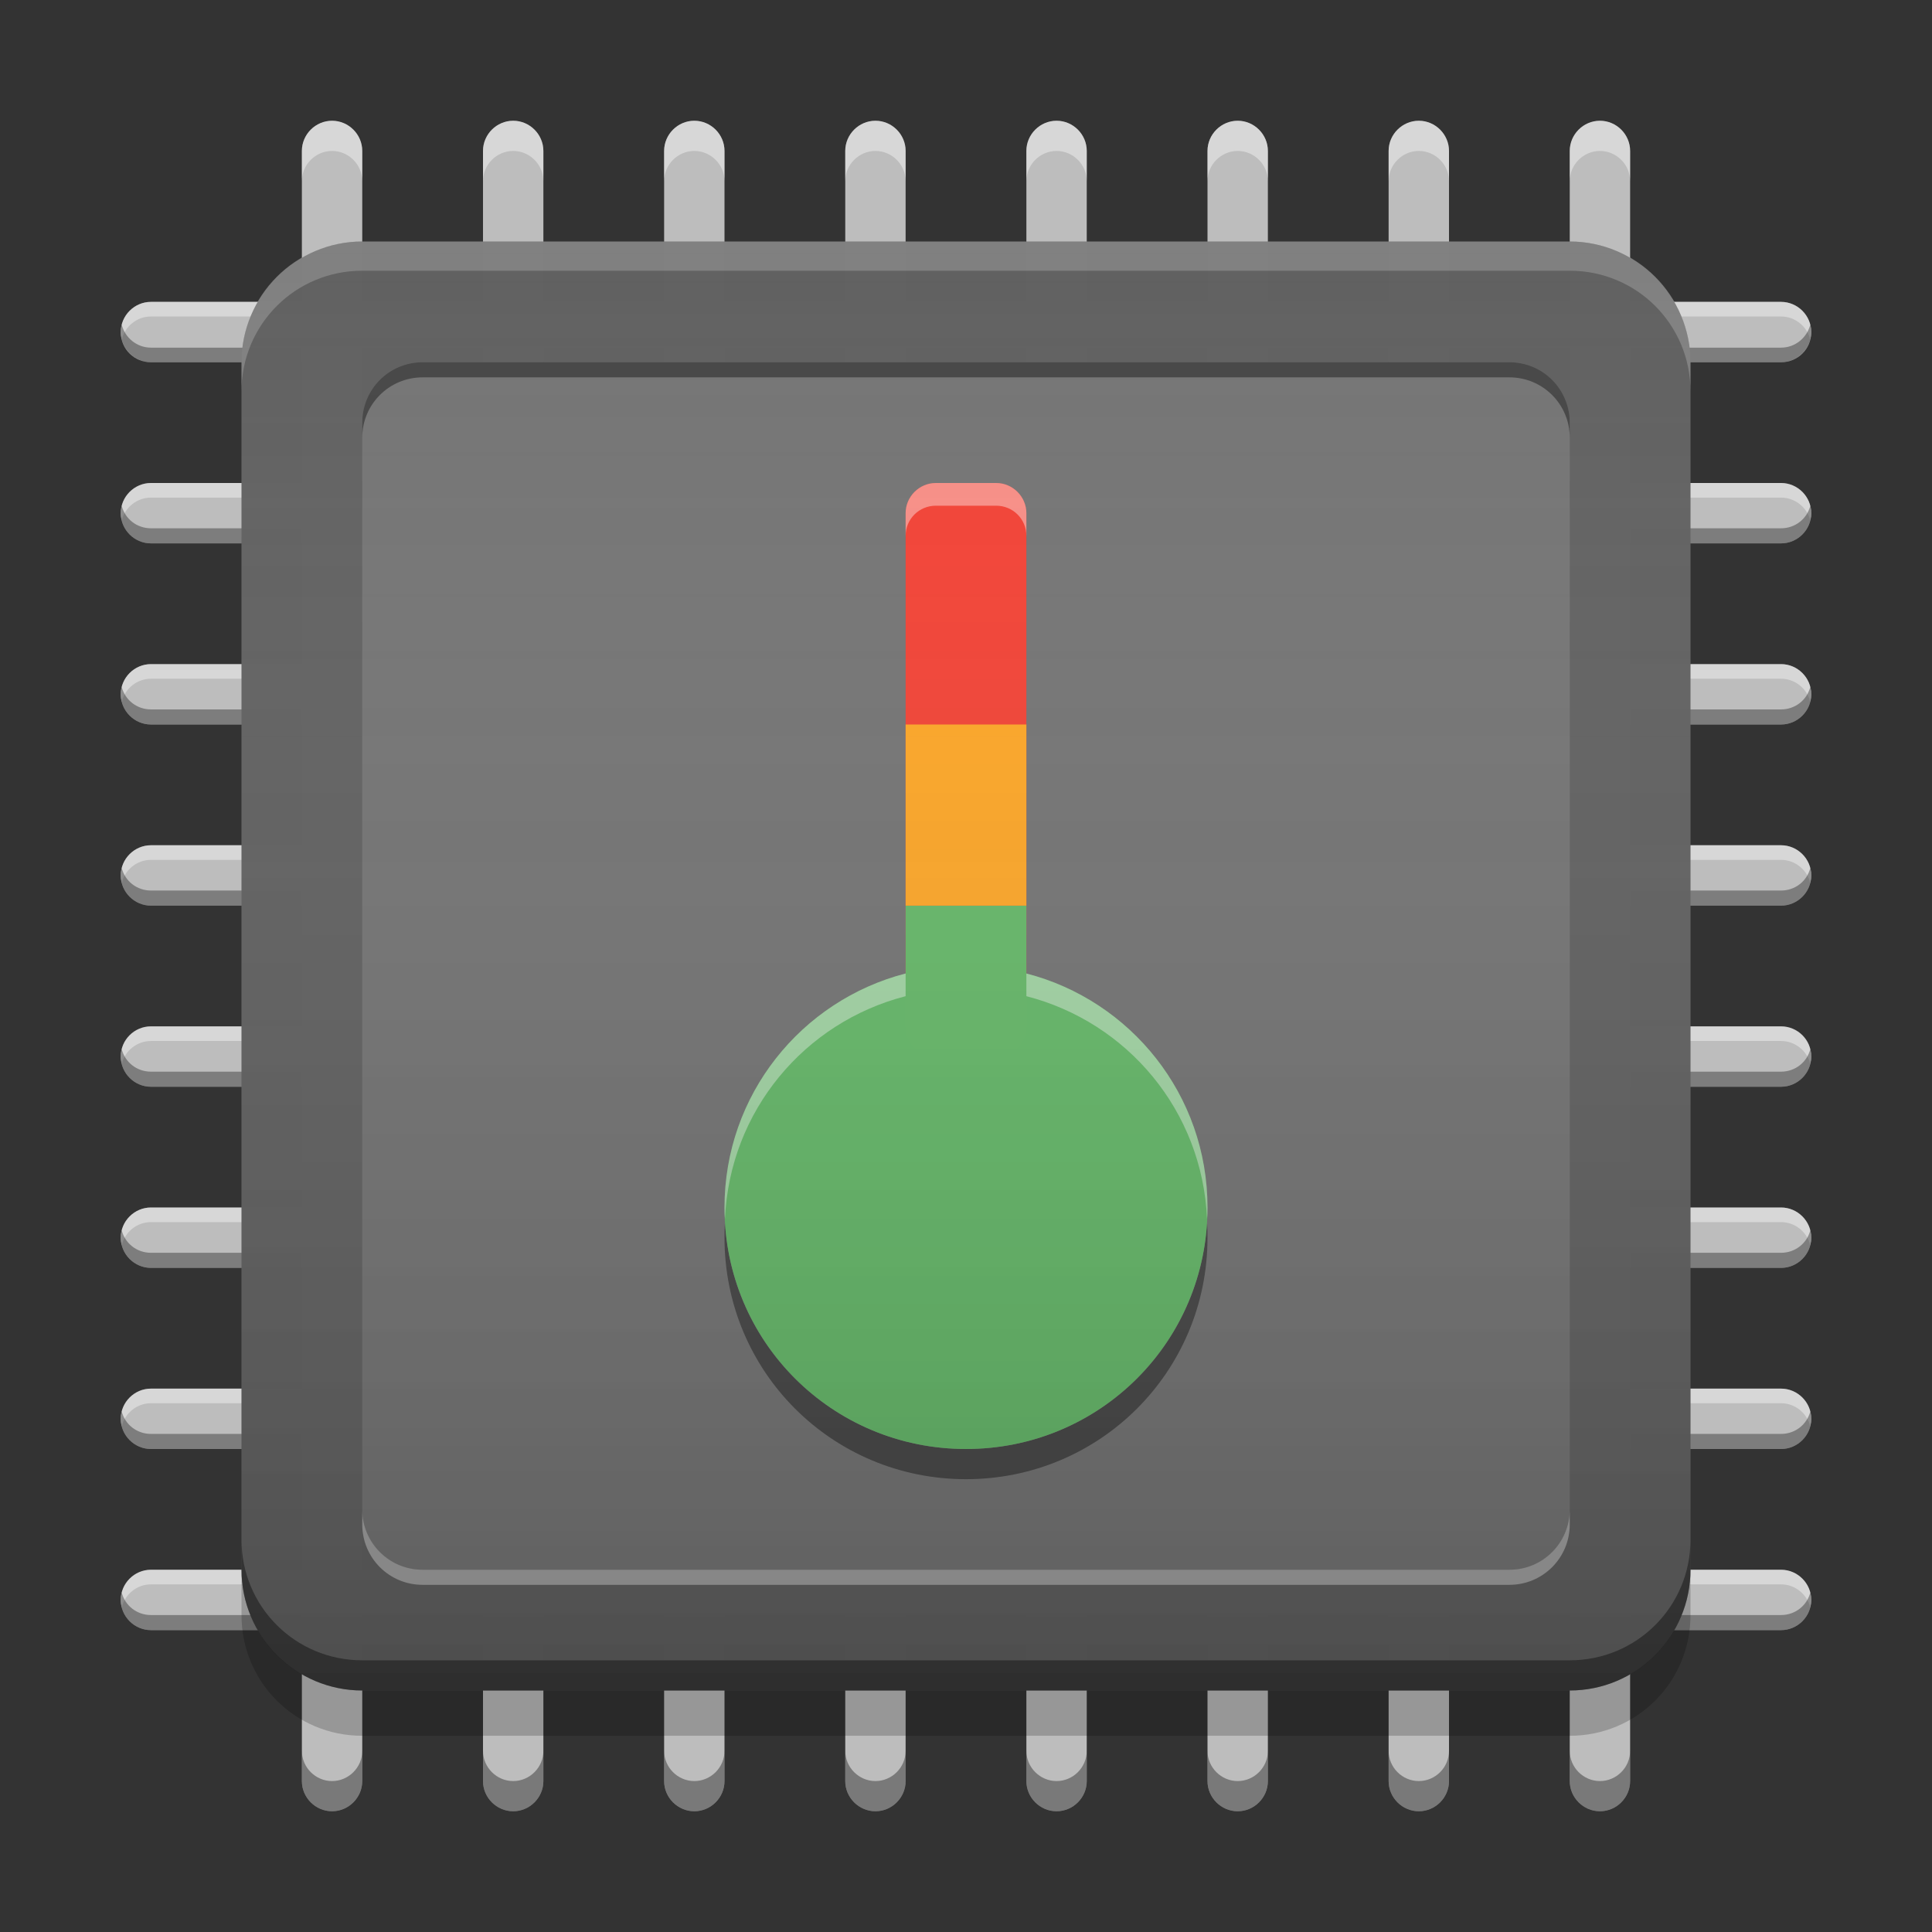 
<svg xmlns="http://www.w3.org/2000/svg" xmlns:xlink="http://www.w3.org/1999/xlink" width="16" height="16" viewBox="0 0 16 16" version="1.1">
<rect x="0" y="0" width="16" height="16" fill="#333333" stroke="none"/>
<defs>
<linearGradient id="linear0" gradientUnits="userSpaceOnUse" x1="9.525" y1="-200.183" x2="9.525" y2="-212.883" gradientTransform="matrix(0.945,0,0,0.945,0,203.15)">
<stop offset="0" style="stop-color:rgb(0%,0%,0%);stop-opacity:0.2;"/>
<stop offset="1" style="stop-color:rgb(100%,100%,100%);stop-opacity:0;"/>
</linearGradient>
</defs>
<g id="surface1">
<path style=" stroke:none;fill-rule:nonzero;fill:rgb(74.118%,74.118%,74.118%);fill-opacity:1;" d="M 15 4.25 C 15 4.387 14.887 4.5 14.75 4.5 L 1.25 4.5 C 1.113 4.5 1 4.387 1 4.25 C 1 4.113 1.113 4 1.25 4 L 14.75 4 C 14.887 4 15 4.113 15 4.25 Z M 15 4.25 "/>
<path style=" stroke:none;fill-rule:nonzero;fill:rgb(100%,100%,100%);fill-opacity:0.4;" d="M 1.25 4 C 1.113 4 1 4.113 1 4.25 C 1 4.27 1.004 4.293 1.008 4.309 C 1.035 4.203 1.133 4.121 1.25 4.121 L 14.75 4.121 C 14.867 4.121 14.965 4.203 14.992 4.309 C 14.996 4.293 15 4.27 15 4.25 C 15 4.113 14.887 4 14.75 4 Z M 1.25 4 "/>
<path style=" stroke:none;fill-rule:nonzero;fill:rgb(12.549%,12.549%,12.549%);fill-opacity:0.4;" d="M 1.25 4.5 C 1.113 4.5 1 4.387 1 4.25 C 1 4.227 1.004 4.207 1.008 4.188 C 1.035 4.297 1.133 4.375 1.25 4.375 L 14.75 4.375 C 14.867 4.375 14.965 4.297 14.992 4.188 C 14.996 4.207 15 4.227 15 4.25 C 15 4.387 14.887 4.5 14.75 4.5 Z M 1.25 4.5 "/>
<path style=" stroke:none;fill-rule:nonzero;fill:rgb(74.118%,74.118%,74.118%);fill-opacity:1;" d="M 15 5.75 C 15 5.887 14.887 6 14.75 6 L 1.25 6 C 1.113 6 1 5.887 1 5.75 C 1 5.613 1.113 5.5 1.25 5.5 L 14.75 5.5 C 14.887 5.5 15 5.613 15 5.75 Z M 15 5.75 "/>
<path style=" stroke:none;fill-rule:nonzero;fill:rgb(100%,100%,100%);fill-opacity:0.4;" d="M 1.25 5.5 C 1.113 5.5 1 5.613 1 5.75 C 1 5.77 1.004 5.793 1.008 5.812 C 1.035 5.703 1.133 5.621 1.25 5.621 L 14.75 5.621 C 14.867 5.621 14.965 5.703 14.992 5.812 C 14.996 5.793 15 5.77 15 5.75 C 15 5.613 14.887 5.5 14.75 5.5 Z M 1.25 5.5 "/>
<path style=" stroke:none;fill-rule:nonzero;fill:rgb(12.549%,12.549%,12.549%);fill-opacity:0.4;" d="M 1.25 6 C 1.113 6 1 5.887 1 5.75 C 1 5.727 1.004 5.707 1.008 5.688 C 1.035 5.797 1.133 5.875 1.25 5.875 L 14.75 5.875 C 14.867 5.875 14.965 5.797 14.992 5.688 C 14.996 5.707 15 5.727 15 5.75 C 15 5.887 14.887 6 14.75 6 Z M 1.25 6 "/>
<path style=" stroke:none;fill-rule:nonzero;fill:rgb(74.118%,74.118%,74.118%);fill-opacity:1;" d="M 15 7.25 C 15 7.387 14.887 7.5 14.75 7.5 L 1.25 7.5 C 1.113 7.5 1 7.387 1 7.25 C 1 7.113 1.113 7 1.25 7 L 14.75 7 C 14.887 7 15 7.113 15 7.25 Z M 15 7.25 "/>
<path style=" stroke:none;fill-rule:nonzero;fill:rgb(100%,100%,100%);fill-opacity:0.4;" d="M 1.25 7 C 1.113 7 1 7.113 1 7.25 C 1 7.27 1.004 7.293 1.008 7.312 C 1.035 7.203 1.133 7.121 1.25 7.121 L 14.75 7.121 C 14.867 7.121 14.965 7.203 14.992 7.312 C 14.996 7.293 15 7.27 15 7.25 C 15 7.113 14.887 7 14.75 7 Z M 1.25 7 "/>
<path style=" stroke:none;fill-rule:nonzero;fill:rgb(12.549%,12.549%,12.549%);fill-opacity:0.4;" d="M 1.25 7.5 C 1.113 7.5 1 7.387 1 7.25 C 1 7.227 1.004 7.207 1.008 7.188 C 1.035 7.297 1.133 7.375 1.25 7.375 L 14.75 7.375 C 14.867 7.375 14.965 7.297 14.992 7.188 C 14.996 7.207 15 7.227 15 7.25 C 15 7.387 14.887 7.5 14.75 7.5 Z M 1.25 7.5 "/>
<path style=" stroke:none;fill-rule:nonzero;fill:rgb(74.118%,74.118%,74.118%);fill-opacity:1;" d="M 15 13.25 C 15 13.387 14.887 13.5 14.75 13.5 L 1.25 13.5 C 1.113 13.5 1 13.387 1 13.25 C 1 13.113 1.113 13 1.25 13 L 14.75 13 C 14.887 13 15 13.113 15 13.25 Z M 15 13.25 "/>
<path style=" stroke:none;fill-rule:nonzero;fill:rgb(100%,100%,100%);fill-opacity:0.4;" d="M 1.25 13 C 1.113 13 1 13.113 1 13.25 C 1 13.27 1.004 13.293 1.008 13.312 C 1.035 13.203 1.133 13.121 1.25 13.121 L 14.75 13.121 C 14.867 13.121 14.965 13.203 14.992 13.312 C 14.996 13.293 15 13.27 15 13.25 C 15 13.113 14.887 13 14.75 13 Z M 1.25 13 "/>
<path style=" stroke:none;fill-rule:nonzero;fill:rgb(12.549%,12.549%,12.549%);fill-opacity:0.4;" d="M 1.25 13.5 C 1.113 13.5 1 13.387 1 13.25 C 1 13.227 1.004 13.207 1.008 13.188 C 1.035 13.297 1.133 13.375 1.25 13.375 L 14.75 13.375 C 14.867 13.375 14.965 13.297 14.992 13.188 C 14.996 13.207 15 13.227 15 13.25 C 15 13.387 14.887 13.5 14.75 13.5 Z M 1.25 13.5 "/>
<path style=" stroke:none;fill-rule:nonzero;fill:rgb(74.118%,74.118%,74.118%);fill-opacity:1;" d="M 15 8.75 C 15 8.887 14.887 9 14.75 9 L 1.25 9 C 1.113 9 1 8.887 1 8.75 C 1 8.613 1.113 8.5 1.25 8.5 L 14.75 8.5 C 14.887 8.5 15 8.613 15 8.75 Z M 15 8.75 "/>
<path style=" stroke:none;fill-rule:nonzero;fill:rgb(100%,100%,100%);fill-opacity:0.4;" d="M 1.25 8.5 C 1.113 8.5 1 8.609 1 8.75 C 1 8.77 1.004 8.789 1.008 8.809 C 1.035 8.703 1.133 8.621 1.25 8.621 L 14.75 8.621 C 14.867 8.621 14.965 8.703 14.992 8.809 C 14.996 8.789 15 8.77 15 8.75 C 15 8.609 14.887 8.5 14.75 8.5 Z M 1.25 8.5 "/>
<path style=" stroke:none;fill-rule:nonzero;fill:rgb(12.549%,12.549%,12.549%);fill-opacity:0.4;" d="M 1.25 9 C 1.113 9 1 8.887 1 8.75 C 1 8.727 1.004 8.707 1.008 8.688 C 1.035 8.797 1.133 8.875 1.25 8.875 L 14.75 8.875 C 14.867 8.875 14.965 8.797 14.992 8.688 C 14.996 8.707 15 8.727 15 8.75 C 15 8.887 14.887 9 14.75 9 Z M 1.25 9 "/>
<path style=" stroke:none;fill-rule:nonzero;fill:rgb(74.118%,74.118%,74.118%);fill-opacity:1;" d="M 15 10.25 C 15 10.387 14.887 10.5 14.75 10.5 L 1.25 10.5 C 1.113 10.5 1 10.387 1 10.25 C 1 10.113 1.113 10 1.25 10 L 14.75 10 C 14.887 10 15 10.113 15 10.25 Z M 15 10.25 "/>
<path style=" stroke:none;fill-rule:nonzero;fill:rgb(100%,100%,100%);fill-opacity:0.4;" d="M 1.25 10 C 1.113 10 1 10.113 1 10.25 C 1 10.27 1.004 10.293 1.008 10.312 C 1.035 10.203 1.133 10.121 1.25 10.121 L 14.75 10.121 C 14.867 10.121 14.965 10.203 14.992 10.312 C 14.996 10.293 15 10.27 15 10.25 C 15 10.113 14.887 10 14.75 10 Z M 1.25 10 "/>
<path style=" stroke:none;fill-rule:nonzero;fill:rgb(12.549%,12.549%,12.549%);fill-opacity:0.4;" d="M 1.25 10.5 C 1.113 10.5 1 10.387 1 10.25 C 1 10.227 1.004 10.207 1.008 10.188 C 1.035 10.297 1.133 10.375 1.25 10.375 L 14.75 10.375 C 14.867 10.375 14.965 10.297 14.992 10.188 C 14.996 10.207 15 10.227 15 10.25 C 15 10.387 14.887 10.5 14.75 10.5 Z M 1.25 10.5 "/>
<path style=" stroke:none;fill-rule:nonzero;fill:rgb(74.118%,74.118%,74.118%);fill-opacity:1;" d="M 15 11.75 C 15 11.887 14.887 12 14.75 12 L 1.25 12 C 1.113 12 1 11.887 1 11.75 C 1 11.613 1.113 11.5 1.25 11.5 L 14.75 11.5 C 14.887 11.5 15 11.613 15 11.75 Z M 15 11.75 "/>
<path style=" stroke:none;fill-rule:nonzero;fill:rgb(100%,100%,100%);fill-opacity:0.4;" d="M 1.25 11.5 C 1.113 11.5 1 11.613 1 11.75 C 1 11.77 1.004 11.793 1.008 11.812 C 1.035 11.703 1.133 11.621 1.25 11.621 L 14.75 11.621 C 14.867 11.621 14.965 11.703 14.992 11.812 C 14.996 11.793 15 11.77 15 11.75 C 15 11.613 14.887 11.5 14.75 11.5 Z M 1.25 11.5 "/>
<path style=" stroke:none;fill-rule:nonzero;fill:rgb(12.549%,12.549%,12.549%);fill-opacity:0.4;" d="M 1.25 12 C 1.113 12 1 11.887 1 11.75 C 1 11.727 1.004 11.707 1.008 11.688 C 1.035 11.797 1.133 11.875 1.25 11.875 L 14.75 11.875 C 14.867 11.875 14.965 11.797 14.992 11.688 C 14.996 11.707 15 11.727 15 11.75 C 15 11.887 14.887 12 14.75 12 Z M 1.25 12 "/>
<path style=" stroke:none;fill-rule:nonzero;fill:rgb(74.118%,74.118%,74.118%);fill-opacity:1;" d="M 15 2.75 C 15 2.891 14.887 3 14.75 3 L 1.25 3 C 1.113 3 1 2.891 1 2.75 C 1 2.613 1.113 2.5 1.25 2.5 L 14.75 2.5 C 14.887 2.5 15 2.613 15 2.75 Z M 15 2.75 "/>
<path style=" stroke:none;fill-rule:nonzero;fill:rgb(100%,100%,100%);fill-opacity:0.4;" d="M 1.25 2.5 C 1.113 2.5 1 2.613 1 2.75 C 1 2.773 1.004 2.793 1.008 2.812 C 1.035 2.703 1.133 2.621 1.25 2.621 L 14.75 2.621 C 14.867 2.621 14.965 2.703 14.992 2.812 C 14.996 2.793 15 2.773 15 2.75 C 15 2.613 14.887 2.5 14.75 2.5 Z M 1.25 2.5 "/>
<path style=" stroke:none;fill-rule:nonzero;fill:rgb(12.549%,12.549%,12.549%);fill-opacity:0.4;" d="M 1.25 3 C 1.113 3 1 2.887 1 2.75 C 1 2.727 1.004 2.707 1.008 2.688 C 1.035 2.797 1.133 2.879 1.25 2.879 L 14.75 2.879 C 14.867 2.879 14.965 2.797 14.992 2.688 C 14.996 2.707 15 2.727 15 2.75 C 15 2.887 14.887 3 14.75 3 Z M 1.25 3 "/>
<path style=" stroke:none;fill-rule:nonzero;fill:rgb(74.118%,74.118%,74.118%);fill-opacity:1;" d="M 4.25 1 C 4.387 1 4.5 1.113 4.5 1.25 L 4.5 14.75 C 4.5 14.887 4.387 15 4.25 15 C 4.113 15 4 14.887 4 14.75 L 4 1.25 C 4 1.113 4.113 1 4.25 1 Z M 4.25 1 "/>
<path style=" stroke:none;fill-rule:nonzero;fill:rgb(100%,100%,100%);fill-opacity:0.4;" d="M 4.25 1 C 4.113 1 4 1.113 4 1.25 L 4 1.5 C 4 1.363 4.113 1.25 4.25 1.25 C 4.387 1.25 4.5 1.363 4.5 1.5 L 4.5 1.25 C 4.5 1.113 4.387 1 4.25 1 Z M 4.25 1 "/>
<path style=" stroke:none;fill-rule:nonzero;fill:rgb(8.627%,8.627%,8.627%);fill-opacity:0.4;" d="M 4.25 15 C 4.113 15 4 14.887 4 14.75 L 4 14.5 C 4 14.637 4.113 14.75 4.25 14.75 C 4.387 14.75 4.5 14.637 4.5 14.5 L 4.5 14.75 C 4.5 14.887 4.387 15 4.25 15 Z M 4.25 15 "/>
<path style=" stroke:none;fill-rule:nonzero;fill:rgb(74.118%,74.118%,74.118%);fill-opacity:1;" d="M 5.75 1 C 5.887 1 6 1.113 6 1.25 L 6 14.75 C 6 14.887 5.887 15 5.75 15 C 5.613 15 5.5 14.887 5.5 14.75 L 5.5 1.25 C 5.5 1.113 5.613 1 5.75 1 Z M 5.75 1 "/>
<path style=" stroke:none;fill-rule:nonzero;fill:rgb(100%,100%,100%);fill-opacity:0.4;" d="M 5.75 1 C 5.613 1 5.5 1.113 5.5 1.25 L 5.5 1.5 C 5.5 1.363 5.613 1.25 5.75 1.25 C 5.887 1.25 6 1.363 6 1.5 L 6 1.25 C 6 1.113 5.887 1 5.75 1 Z M 5.75 1 "/>
<path style=" stroke:none;fill-rule:nonzero;fill:rgb(8.627%,8.627%,8.627%);fill-opacity:0.4;" d="M 5.75 15 C 5.613 15 5.5 14.887 5.5 14.75 L 5.5 14.5 C 5.5 14.637 5.613 14.75 5.75 14.75 C 5.887 14.75 6 14.637 6 14.5 L 6 14.75 C 6 14.887 5.887 15 5.75 15 Z M 5.75 15 "/>
<path style=" stroke:none;fill-rule:nonzero;fill:rgb(74.118%,74.118%,74.118%);fill-opacity:1;" d="M 7.25 1 C 7.387 1 7.5 1.113 7.5 1.25 L 7.5 14.75 C 7.5 14.887 7.387 15 7.25 15 C 7.113 15 7 14.887 7 14.75 L 7 1.25 C 7 1.113 7.113 1 7.25 1 Z M 7.25 1 "/>
<path style=" stroke:none;fill-rule:nonzero;fill:rgb(100%,100%,100%);fill-opacity:0.4;" d="M 7.25 1 C 7.113 1 7 1.113 7 1.25 L 7 1.5 C 7 1.363 7.113 1.25 7.25 1.25 C 7.387 1.25 7.5 1.363 7.5 1.5 L 7.5 1.25 C 7.5 1.113 7.387 1 7.25 1 Z M 7.25 1 "/>
<path style=" stroke:none;fill-rule:nonzero;fill:rgb(8.627%,8.627%,8.627%);fill-opacity:0.4;" d="M 7.25 15 C 7.113 15 7 14.887 7 14.75 L 7 14.5 C 7 14.637 7.113 14.75 7.25 14.75 C 7.387 14.75 7.5 14.637 7.5 14.5 L 7.5 14.75 C 7.5 14.887 7.387 15 7.25 15 Z M 7.25 15 "/>
<path style=" stroke:none;fill-rule:nonzero;fill:rgb(74.118%,74.118%,74.118%);fill-opacity:1;" d="M 13.25 1 C 13.387 1 13.5 1.113 13.5 1.25 L 13.5 14.75 C 13.5 14.887 13.387 15 13.25 15 C 13.113 15 13 14.887 13 14.75 L 13 1.25 C 13 1.113 13.113 1 13.25 1 Z M 13.25 1 "/>
<path style=" stroke:none;fill-rule:nonzero;fill:rgb(100%,100%,100%);fill-opacity:0.4;" d="M 13.25 1 C 13.113 1 13 1.113 13 1.25 L 13 1.5 C 13 1.363 13.113 1.25 13.25 1.25 C 13.387 1.25 13.5 1.363 13.5 1.5 L 13.5 1.25 C 13.5 1.113 13.387 1 13.25 1 Z M 13.25 1 "/>
<path style=" stroke:none;fill-rule:nonzero;fill:rgb(8.627%,8.627%,8.627%);fill-opacity:0.4;" d="M 13.25 15 C 13.113 15 13 14.887 13 14.75 L 13 14.5 C 13 14.637 13.113 14.75 13.25 14.75 C 13.387 14.75 13.5 14.637 13.5 14.5 L 13.5 14.75 C 13.5 14.887 13.387 15 13.25 15 Z M 13.25 15 "/>
<path style=" stroke:none;fill-rule:nonzero;fill:rgb(74.118%,74.118%,74.118%);fill-opacity:1;" d="M 8.75 1 C 8.887 1 9 1.113 9 1.25 L 9 14.75 C 9 14.887 8.887 15 8.75 15 C 8.613 15 8.5 14.887 8.5 14.75 L 8.5 1.25 C 8.5 1.113 8.613 1 8.75 1 Z M 8.75 1 "/>
<path style=" stroke:none;fill-rule:nonzero;fill:rgb(100%,100%,100%);fill-opacity:0.4;" d="M 8.75 1 C 8.613 1 8.5 1.113 8.5 1.25 L 8.5 1.5 C 8.5 1.363 8.613 1.25 8.75 1.25 C 8.887 1.25 9 1.363 9 1.5 L 9 1.25 C 9 1.113 8.887 1 8.75 1 Z M 8.75 1 "/>
<path style=" stroke:none;fill-rule:nonzero;fill:rgb(8.627%,8.627%,8.627%);fill-opacity:0.4;" d="M 8.75 15 C 8.613 15 8.5 14.887 8.5 14.75 L 8.5 14.5 C 8.5 14.637 8.613 14.75 8.75 14.75 C 8.887 14.75 9 14.637 9 14.5 L 9 14.75 C 9 14.887 8.887 15 8.75 15 Z M 8.75 15 "/>
<path style=" stroke:none;fill-rule:nonzero;fill:rgb(74.118%,74.118%,74.118%);fill-opacity:1;" d="M 11.75 1 C 11.887 1 12 1.113 12 1.25 L 12 14.75 C 12 14.887 11.887 15 11.75 15 C 11.613 15 11.5 14.887 11.5 14.75 L 11.5 1.25 C 11.5 1.113 11.613 1 11.75 1 Z M 11.75 1 "/>
<path style=" stroke:none;fill-rule:nonzero;fill:rgb(100%,100%,100%);fill-opacity:0.4;" d="M 11.75 1 C 11.613 1 11.5 1.113 11.5 1.25 L 11.5 1.5 C 11.5 1.363 11.613 1.25 11.75 1.25 C 11.887 1.25 12 1.363 12 1.5 L 12 1.25 C 12 1.113 11.887 1 11.75 1 Z M 11.75 1 "/>
<path style=" stroke:none;fill-rule:nonzero;fill:rgb(8.627%,8.627%,8.627%);fill-opacity:0.4;" d="M 11.75 15 C 11.613 15 11.5 14.887 11.5 14.75 L 11.5 14.5 C 11.5 14.637 11.613 14.75 11.75 14.75 C 11.887 14.75 12 14.637 12 14.5 L 12 14.75 C 12 14.887 11.887 15 11.75 15 Z M 11.75 15 "/>
<path style=" stroke:none;fill-rule:nonzero;fill:rgb(74.118%,74.118%,74.118%);fill-opacity:1;" d="M 10.25 1 C 10.387 1 10.5 1.113 10.5 1.25 L 10.5 14.75 C 10.5 14.887 10.387 15 10.25 15 C 10.113 15 10 14.887 10 14.75 L 10 1.25 C 10 1.113 10.113 1 10.25 1 Z M 10.25 1 "/>
<path style=" stroke:none;fill-rule:nonzero;fill:rgb(100%,100%,100%);fill-opacity:0.4;" d="M 10.25 1 C 10.113 1 10 1.113 10 1.25 L 10 1.5 C 10 1.363 10.113 1.25 10.25 1.25 C 10.387 1.25 10.5 1.363 10.5 1.5 L 10.5 1.25 C 10.5 1.113 10.387 1 10.25 1 Z M 10.25 1 "/>
<path style=" stroke:none;fill-rule:nonzero;fill:rgb(8.627%,8.627%,8.627%);fill-opacity:0.4;" d="M 10.25 15 C 10.113 15 10 14.887 10 14.75 L 10 14.5 C 10 14.637 10.113 14.75 10.25 14.75 C 10.387 14.75 10.5 14.637 10.5 14.5 L 10.5 14.75 C 10.5 14.887 10.387 15 10.25 15 Z M 10.25 15 "/>
<path style=" stroke:none;fill-rule:nonzero;fill:rgb(74.118%,74.118%,74.118%);fill-opacity:1;" d="M 2.75 1 C 2.887 1 3 1.113 3 1.25 L 3 14.75 C 3 14.887 2.887 15 2.75 15 C 2.613 15 2.5 14.887 2.5 14.75 L 2.5 1.25 C 2.5 1.113 2.613 1 2.75 1 Z M 2.75 1 "/>
<path style=" stroke:none;fill-rule:nonzero;fill:rgb(100%,100%,100%);fill-opacity:0.4;" d="M 2.75 1 C 2.613 1 2.5 1.113 2.5 1.25 L 2.5 1.5 C 2.5 1.363 2.613 1.25 2.75 1.25 C 2.887 1.25 3 1.363 3 1.5 L 3 1.25 C 3 1.113 2.887 1 2.75 1 Z M 2.75 1 "/>
<path style=" stroke:none;fill-rule:nonzero;fill:rgb(8.627%,8.627%,8.627%);fill-opacity:0.4;" d="M 2.75 15 C 2.613 15 2.5 14.887 2.5 14.75 L 2.5 14.5 C 2.5 14.637 2.613 14.75 2.75 14.75 C 2.887 14.75 3 14.637 3 14.5 L 3 14.75 C 3 14.887 2.887 15 2.75 15 Z M 2.75 15 "/>
<path style=" stroke:none;fill-rule:nonzero;fill:rgb(38.039%,38.039%,38.039%);fill-opacity:0.996;" d="M 3 2 L 13 2 C 13.551 2 14 2.449 14 3 L 14 13 C 14 13.551 13.551 14 13 14 L 3 14 C 2.449 14 2 13.551 2 13 L 2 3 C 2 2.449 2.449 2 3 2 Z M 3 2 "/>
<path style=" stroke:none;fill-rule:nonzero;fill:rgb(45.882%,45.882%,45.882%);fill-opacity:0.996;" d="M 3.5 3 L 12.5 3 C 12.777 3 13 3.223 13 3.5 L 13 12.5 C 13 12.777 12.777 13 12.5 13 L 3.5 13 C 3.223 13 3 12.777 3 12.5 L 3 3.5 C 3 3.223 3.223 3 3.5 3 Z M 3.5 3 "/>
<path style=" stroke:none;fill-rule:nonzero;fill:rgb(0.392%,0.392%,0.392%);fill-opacity:0.4;" d="M 3.5 3 C 3.223 3 3 3.223 3 3.5 L 3 3.625 C 3 3.348 3.223 3.125 3.5 3.125 L 12.5 3.125 C 12.777 3.125 13 3.348 13 3.625 L 13 3.5 C 13 3.223 12.777 3 12.5 3 Z M 3.5 3 "/>
<path style=" stroke:none;fill-rule:nonzero;fill:rgb(100%,100%,100%);fill-opacity:0.4;" d="M 3 12.5 L 3 12.625 C 3 12.902 3.223 13.125 3.5 13.125 L 12.5 13.125 C 12.777 13.125 13 12.902 13 12.625 L 13 12.5 C 13 12.777 12.777 13 12.5 13 L 3.5 13 C 3.223 13 3 12.777 3 12.5 Z M 3 12.5 "/>
<path style=" stroke:none;fill-rule:nonzero;fill:rgb(0%,0%,0%);fill-opacity:0.4;" d="M 2 12.75 L 2 13 C 2 13.555 2.445 14 3 14 L 13 14 C 13.555 14 14 13.555 14 13 L 14 12.75 C 14 13.305 13.555 13.75 13 13.75 L 3 13.75 C 2.445 13.75 2 13.305 2 12.75 Z M 2 12.75 "/>
<path style=" stroke:none;fill-rule:nonzero;fill:rgb(0%,0%,0%);fill-opacity:0.2;" d="M 2 13 L 2 13.375 C 2 13.93 2.445 14.375 3 14.375 L 13 14.375 C 13.555 14.375 14 13.93 14 13.375 L 14 13 C 14 13.555 13.555 14 13 14 L 3 14 C 2.445 14 2 13.555 2 13 Z M 2 13 "/>
<path style=" stroke:none;fill-rule:nonzero;fill:rgb(100%,100%,100%);fill-opacity:0.2;" d="M 3 2 C 2.445 2 2 2.445 2 3 L 2 3.242 C 2 2.688 2.445 2.242 3 2.242 L 13 2.242 C 13.555 2.242 14 2.688 14 3.242 L 14 3 C 14 2.445 13.555 2 13 2 Z M 3 2 "/>
<path style=" stroke:none;fill-rule:nonzero;fill:rgb(95.686%,26.275%,21.176%);fill-opacity:0.996;" d="M 7.75 4 L 8.25 4 C 8.387 4 8.5 4.113 8.5 4.25 L 8.5 8.5 C 8.5 8.637 8.387 8.75 8.25 8.75 L 7.75 8.75 C 7.613 8.75 7.5 8.637 7.5 8.5 L 7.5 4.25 C 7.5 4.113 7.613 4 7.75 4 Z M 7.75 4 "/>
<path style=" stroke:none;fill-rule:nonzero;fill:rgb(0%,0%,0%);fill-opacity:0.4;" d="M 6.004 10.125 C 6 10.168 6 10.207 6 10.25 C 6 11.359 6.891 12.25 8 12.25 C 9.109 12.25 10 11.359 10 10.25 C 10 10.207 10 10.168 9.996 10.125 C 9.934 11.176 9.066 12 8 12 C 6.934 12 6.066 11.176 6.004 10.125 Z M 6.004 10.125 "/>
<path style=" stroke:none;fill-rule:nonzero;fill:rgb(40%,73.333%,41.569%);fill-opacity:0.996;" d="M 7.5 7.5 L 7.5 8.062 C 6.637 8.285 6 9.066 6 10 C 6 11.109 6.891 12 8 12 C 9.109 12 10 11.109 10 10 C 10 9.066 9.363 8.285 8.5 8.062 L 8.5 7.5 Z M 7.5 7.5 "/>
<path style=" stroke:none;fill-rule:nonzero;fill:rgb(100%,100%,100%);fill-opacity:0.4;" d="M 7.75 4 C 7.613 4 7.5 4.113 7.5 4.25 L 7.5 4.438 C 7.5 4.297 7.613 4.188 7.75 4.188 L 8.25 4.188 C 8.387 4.188 8.5 4.297 8.5 4.438 L 8.5 4.25 C 8.5 4.113 8.387 4 8.25 4 Z M 7.5 8.062 C 6.637 8.285 6 9.066 6 10 C 6 10.031 6 10.062 6.004 10.094 C 6.043 9.199 6.664 8.465 7.5 8.25 Z M 8.5 8.062 L 8.5 8.25 C 9.336 8.465 9.957 9.199 9.996 10.094 C 10 10.062 10 10.031 10 10 C 10 9.066 9.363 8.285 8.5 8.062 Z M 8.5 8.062 "/>
<path style=" stroke:none;fill-rule:nonzero;fill:rgb(100%,65.49%,14.902%);fill-opacity:1;" d="M 7.5 6 L 8.5 6 L 8.5 7.5 L 7.5 7.5 Z M 7.5 6 "/>
<path style=" stroke:none;fill-rule:nonzero;fill:url(#linear0);" d="M 3 2 L 13 2 C 13.551 2 14 2.449 14 3 L 14 13 C 14 13.551 13.551 14 13 14 L 3 14 C 2.449 14 2 13.551 2 13 L 2 3 C 2 2.449 2.449 2 3 2 Z M 3 2 "/>
</g>
</svg>
